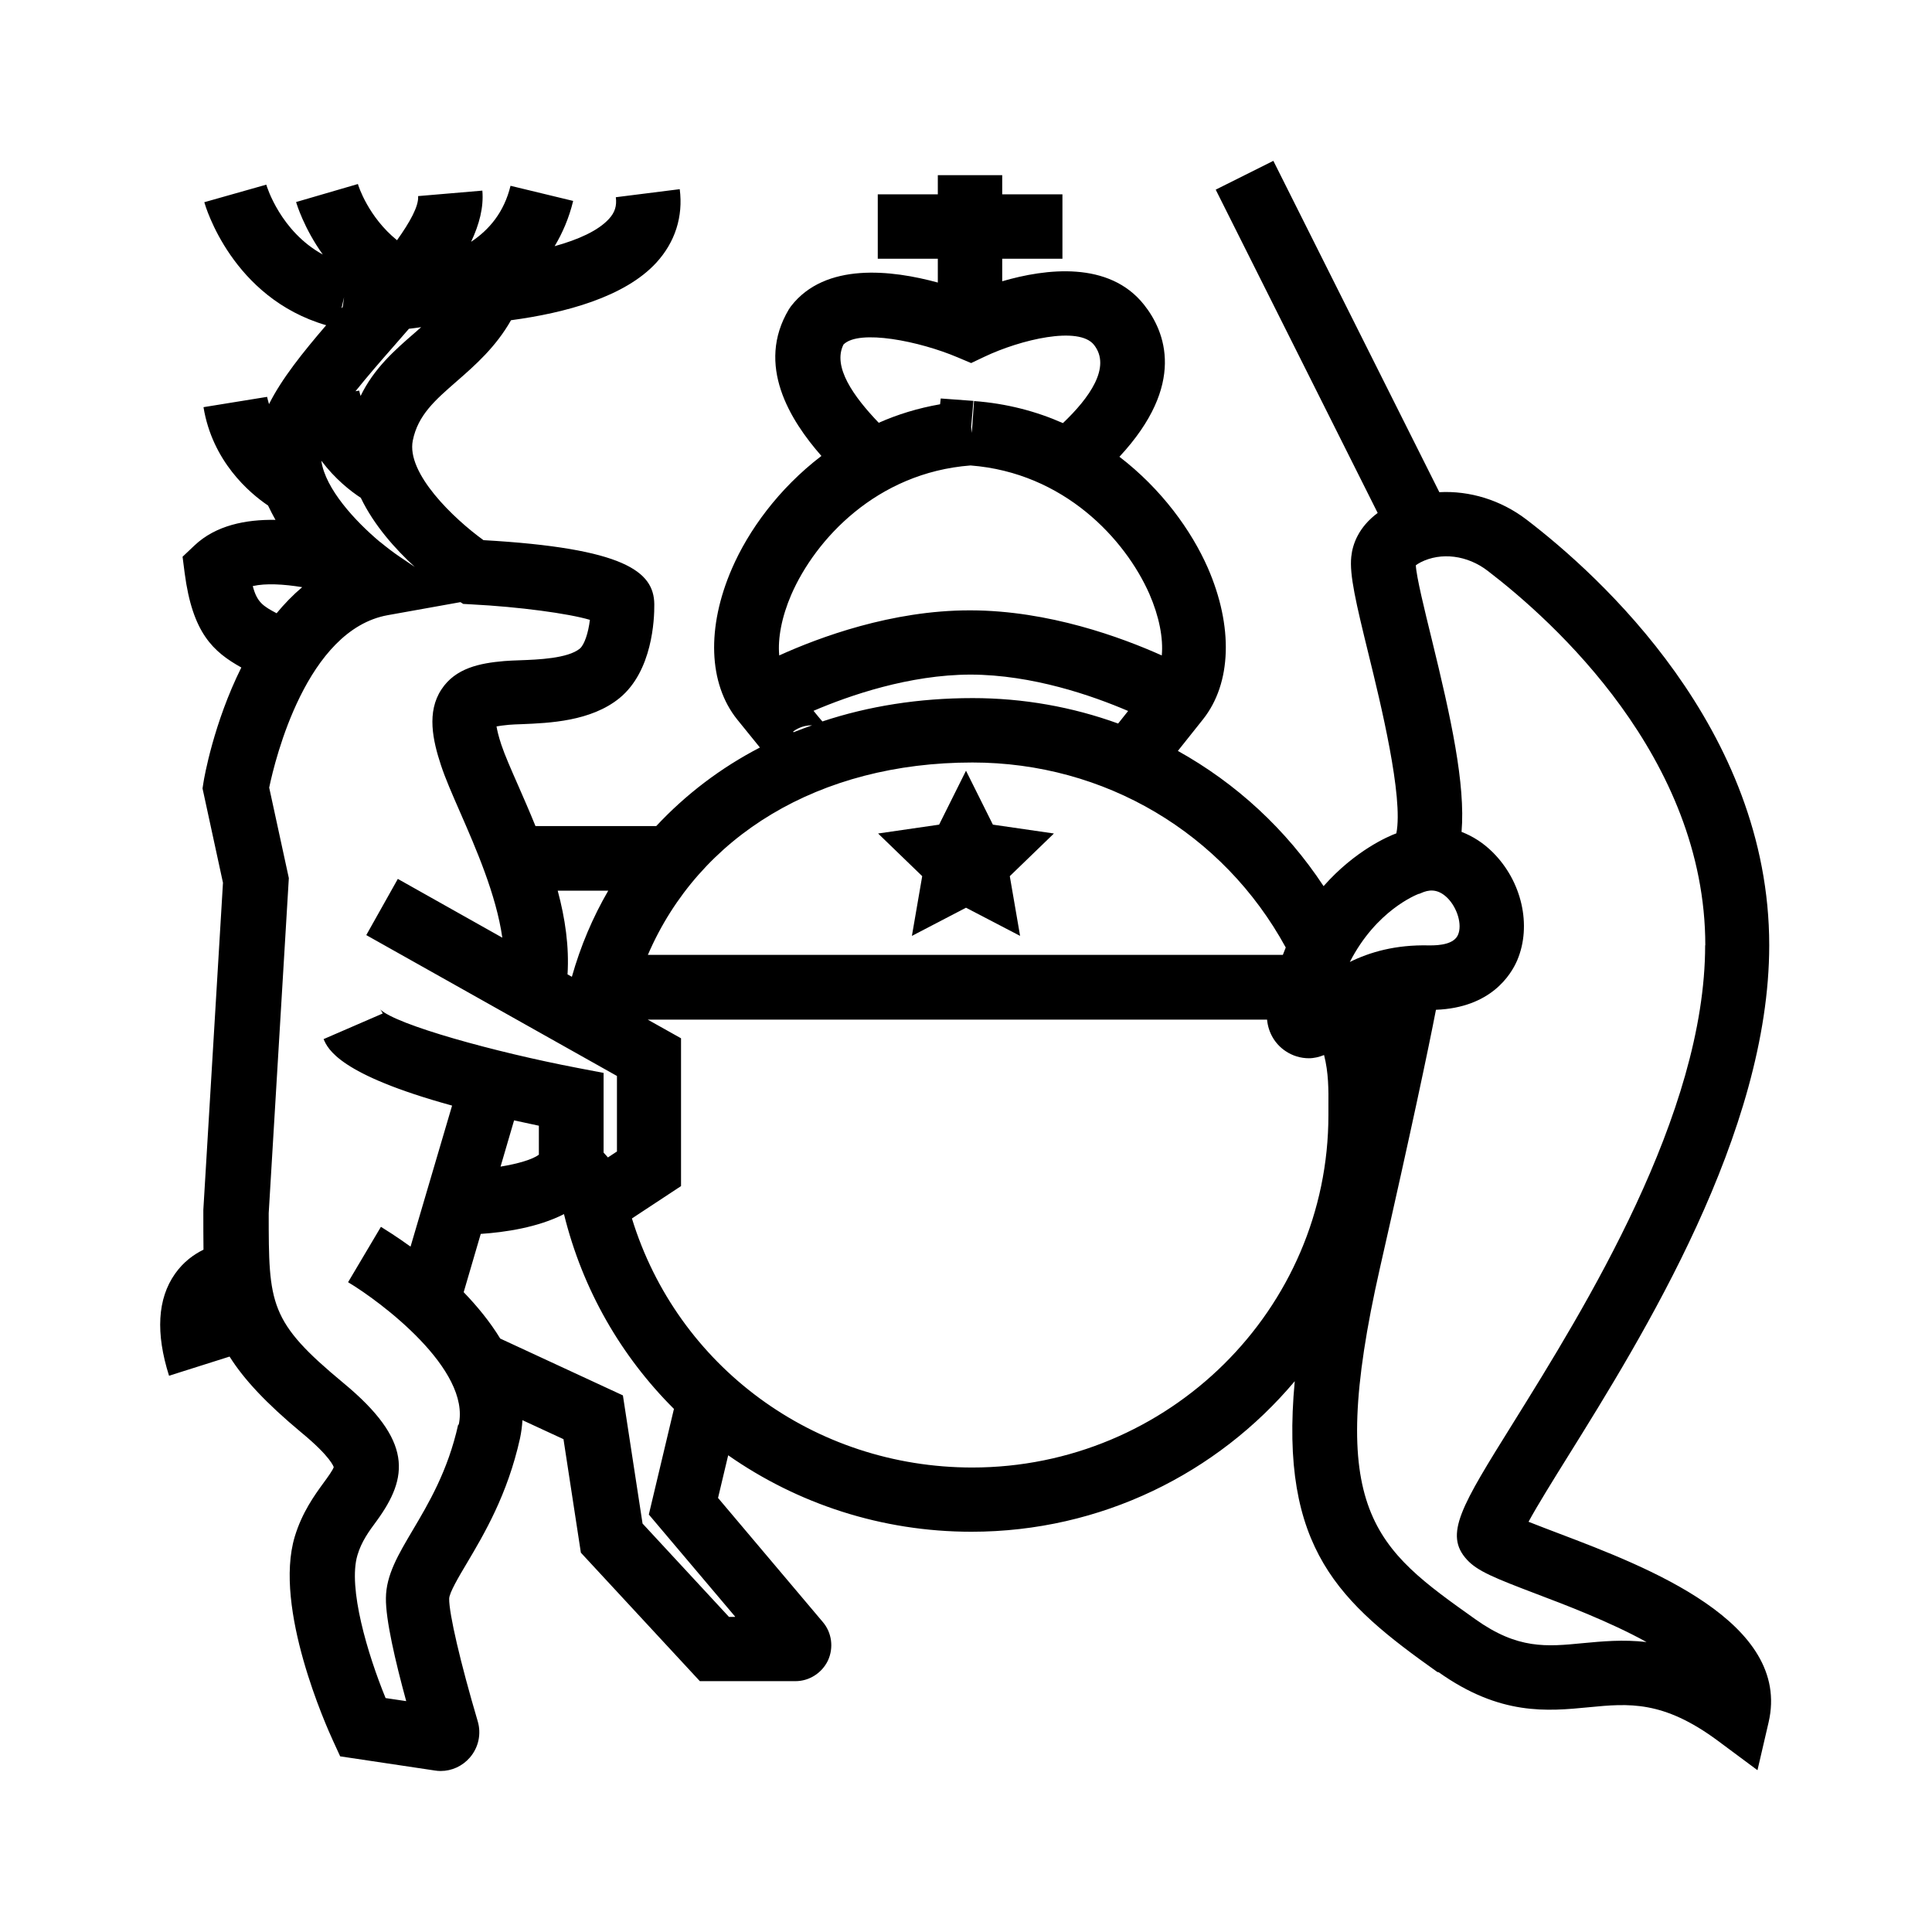 <?xml version="1.0" encoding="UTF-8"?>
<svg id="Livello_3" data-name="Livello 3" xmlns="http://www.w3.org/2000/svg" viewBox="0 0 120 120">
  <path d="m89.35,103.86c3.83,2.72,6.76,2.43,9.34,2.18,2.47-.24,4.61-.44,8.02,2.09l2.45,1.82.69-2.97c1.45-6.23-7.59-9.67-12.99-11.72-.63-.24-1.34-.51-1.92-.74.56-1.03,1.53-2.59,2.42-4.02,4.69-7.53,12.53-20.14,12.53-31.79,0-13.45-10.54-22.97-15.08-26.44-1.6-1.22-3.53-1.8-5.41-1.7l-10.31-20.58-3.58,1.79,10.06,20.08c-1.18.88-1.56,1.93-1.64,2.72-.12,1.12.29,2.86,1.08,6.08.73,2.97,2.17,8.85,1.72,11.1,0,0,0,0,0,0-.49.18-2.56,1.06-4.52,3.28-2.33-3.54-5.44-6.39-9.05-8.4l1.56-1.96c1.78-2.24,1.89-5.76.3-9.41-1.02-2.32-2.87-4.89-5.49-6.9,4.18-4.5,2.84-7.79,1.53-9.44-2.17-2.74-6.1-2.25-8.81-1.46v-1.4h3.74v-4h-3.74v-1.19h-4v1.19h-3.73v4h3.73v1.48c-2.85-.78-6.99-1.28-9.12,1.47l-.13.19c-2.07,3.46.07,6.89,2.02,9.11-2.66,2.03-4.54,4.64-5.56,7-1.58,3.64-1.46,7.14.33,9.37.54.67,1,1.23,1.41,1.74-2.45,1.27-4.61,2.92-6.44,4.88h-7.5c-.36-.89-.73-1.73-1.07-2.51-.45-1.02-.84-1.91-1.05-2.54-.18-.54-.26-.91-.3-1.14.17-.03.41-.07.76-.1.23-.02.5-.03.8-.04,1.71-.07,4.3-.17,6.08-1.62,2.04-1.67,2.17-4.88,2.16-5.83-.02-2.03-1.85-3.48-10.61-3.98-1.84-1.33-4.8-4.15-4.39-6.19.32-1.58,1.38-2.5,2.72-3.67,1.16-1.01,2.44-2.14,3.38-3.8,3.36-.45,7.07-1.44,9.03-3.58,1.16-1.27,1.67-2.85,1.45-4.56l-3.97.5c.07.54-.06.95-.43,1.35-.67.73-1.89,1.28-3.37,1.69.49-.82.89-1.74,1.15-2.81l-3.89-.94c-.4,1.64-1.32,2.73-2.45,3.48.51-1.08.79-2.14.7-3.18l-3.99.34c.05.62-.51,1.62-1.31,2.74-1.78-1.44-2.4-3.37-2.43-3.49l-3.84,1.12c.04.12.48,1.61,1.66,3.26-2.62-1.44-3.47-4.2-3.51-4.34l-3.85,1.09c.07.25,1.73,5.94,7.57,7.64-1.45,1.69-2.76,3.32-3.55,4.9-.04-.15-.09-.29-.12-.45l-3.95.64c.55,3.36,2.84,5.32,4.01,6.11.14.3.3.6.46.89-1.85-.03-3.71.34-5.03,1.59l-.74.7.13,1.01c.49,3.74,1.77,4.89,3.52,5.87-1.72,3.45-2.31,6.86-2.35,7.13l-.06.38,1.27,5.86-1.22,20.32v.12c0,.85,0,1.62.01,2.35-.61.3-1.25.76-1.77,1.5-1.09,1.55-1.21,3.68-.37,6.33l3.76-1.19c.9,1.43,2.29,2.91,4.45,4.71,1.87,1.54,2.01,2.15,2.02,2.15-.04.17-.38.64-.63.98-.57.78-1.34,1.85-1.79,3.34-1.34,4.45,1.99,11.84,2.37,12.67l.45.98,5.88.88c.12.02.24.03.36.03.69,0,1.35-.3,1.81-.83.54-.62.73-1.47.49-2.27-1.07-3.62-1.78-6.67-1.77-7.6,0-.36.61-1.39,1.1-2.21,1.06-1.79,2.52-4.24,3.3-7.75.08-.38.13-.76.15-1.13l2.55,1.18,1.08,7.05,7.39,7.98h5.94c.86,0,1.65-.51,2.02-1.29.36-.79.24-1.72-.32-2.38l-6.51-7.71.63-2.65c4.29,3,9.51,4.75,15.11,4.75,8.06,0,15.28-3.64,20.08-9.35-.97,10.43,2.8,13.76,8.87,18.07Zm16.56-45.15c0,10.51-7.47,22.51-11.93,29.68-3.22,5.17-4.31,6.92-2.86,8.49.65.71,1.73,1.14,4.33,2.13,1.69.64,4.52,1.71,6.82,2.98-1.47-.17-2.78-.04-3.96.07-2.25.22-4.03.39-6.65-1.47-6.25-4.44-9.39-6.66-5.95-21.83,1.94-8.53,3-13.56,3.48-16.04,3.41-.13,4.66-2.17,5.05-3.08.91-2.15.29-4.9-1.52-6.7-.58-.58-1.24-1-1.94-1.27.25-2.96-.66-7.1-1.85-11.96-.43-1.75-.96-3.9-.99-4.6.05-.04.14-.1.29-.18,1.27-.65,2.91-.45,4.18.53,4.06,3.11,13.51,11.59,13.51,23.26Zm-17.76-3.19l.14-.06c.39-.17.97-.32,1.61.31.62.62.93,1.67.66,2.29-.24.57-1.1.67-1.8.66-2.09-.05-3.68.42-4.92,1.03,1.64-3.2,4.12-4.17,4.3-4.24Zm-27.75-12.16c-3.33,0-6.46.5-9.32,1.45-.15-.17-.34-.4-.55-.66,2.24-.96,5.95-2.24,9.75-2.25,3.84.01,7.55,1.3,9.79,2.26l-.62.78c-2.84-1.03-5.89-1.58-9.04-1.58Zm-8.01-21.96c.96-.97,4.73-.21,7.1.8l.83.35.82-.39c2.25-1.07,5.87-1.93,6.81-.74,1.09,1.38-.29,3.3-1.93,4.86-1.65-.73-3.49-1.22-5.52-1.37l-.14,1.98h0s-.04-.38-.04-.38l.14-1.61-2.03-.15-.04.36c-1.37.24-2.64.63-3.81,1.15-1.57-1.64-2.88-3.48-2.19-4.86Zm-3.24,15.53c1.49-3.42,5.29-7.57,11.13-8.02,5.81.45,9.61,4.58,11.11,7.98.61,1.4.87,2.75.77,3.82-2.5-1.12-7.02-2.79-11.87-2.8h-.07c-4.83,0-9.33,1.67-11.82,2.8-.1-1.05.15-2.39.75-3.78Zm.11,8.51c.38-.29.8-.39,1.18-.39-.39.14-.77.28-1.15.43l-.03-.04Zm11.14,1.92c8.22,0,15.58,4.38,19.46,11.49-.06.15-.12.31-.18.46h-39.44c3.18-7.39,10.63-11.95,20.16-11.95Zm-28.46,22.23c.49.11,1,.22,1.53.33v1.8c-.38.29-1.28.56-2.38.74l.84-2.87Zm5.84-14.27c-.96,1.65-1.72,3.44-2.26,5.35l-.27-.15c.11-1.73-.15-3.49-.61-5.2h3.14Zm-15.38-30.72c-.03-.11-.07-.22-.09-.34l-.23.04c.74-.92,1.57-1.88,2.37-2.79.32-.37.64-.73.95-1.09.25-.03.51-.06.76-.1-.14.12-.27.24-.42.37-1.2,1.04-2.52,2.19-3.35,3.92Zm-1.03-6.14l-.08.6s-.05.06-.08.09l.16-.69Zm-1.4,10.17c.84,1.12,1.81,1.88,2.44,2.29.82,1.71,2.15,3.19,3.35,4.29l-.95-.64c-.34-.23-.75-.54-1.19-.9h0s-.01-.01-.02-.01c-1.55-1.3-3.39-3.3-3.64-5.03Zm-4.26,7.77c.79-.18,1.9-.12,3.06.07-.58.49-1.11,1.04-1.59,1.62-.83-.44-1.22-.68-1.48-1.69Zm12.75,52.08c-.64,2.89-1.86,4.93-2.83,6.57-.88,1.49-1.65,2.77-1.66,4.21-.02,1.33.58,3.91,1.26,6.4l-1.28-.19c-1.12-2.73-2.35-6.86-1.75-8.87.25-.85.71-1.48,1.2-2.14,1.97-2.71,2.26-4.98-2.07-8.56-4.62-3.83-4.64-4.87-4.64-10.55l1.25-20.81-1.22-5.62c.37-1.77,2.32-9.8,7.36-10.71l4.52-.81.17.11.54.03c2.92.15,5.98.56,7.33.96-.1.83-.35,1.56-.63,1.79-.75.61-2.6.68-3.71.72-.38.01-.71.03-.99.05-1.5.13-3.02.43-3.89,1.76-.93,1.4-.54,3.17-.03,4.71.27.82.69,1.78,1.18,2.9.99,2.27,2.25,5.14,2.63,7.81l-6.49-3.65-1.96,3.49,15.57,8.75v4.69l-.56.37-.27-.3v-4.95l-1.62-.31c-5.13-.98-11.28-2.68-12.26-3.64,0,0,.08.08.16.26l-3.67,1.59c.26.61.96,2.2,7.98,4.13l-2.58,8.76c-.9-.65-1.6-1.08-1.84-1.23l-2.04,3.44c2.03,1.21,7.64,5.42,6.87,8.86Zm17.19,11.95h-.37l-5.37-5.8-1.22-7.96-7.62-3.53c-.64-1.05-1.44-2.02-2.27-2.88l1.06-3.62c1.5-.1,3.55-.4,5.17-1.23,1.16,4.72,3.57,8.85,6.83,12.1l-1.56,6.56,5.36,6.34Zm14.75-9.28c-9.85,0-18.33-6.29-21.15-15.47l3.05-2.01v-9.18l-2.07-1.16h38.47c.07.78.47,1.5,1.14,1.95.44.3.95.45,1.46.45.32,0,.64-.08.94-.2.28,1.09.28,2.13.27,3.22v.51c0,12.07-9.93,21.89-22.13,21.89Z"/>
  <polygon points="56.64 58.13 60 56.38 63.36 58.13 62.72 54.42 65.46 51.77 61.67 51.22 60 47.87 58.33 51.22 54.54 51.77 57.28 54.42 56.64 58.13"/>
</svg>